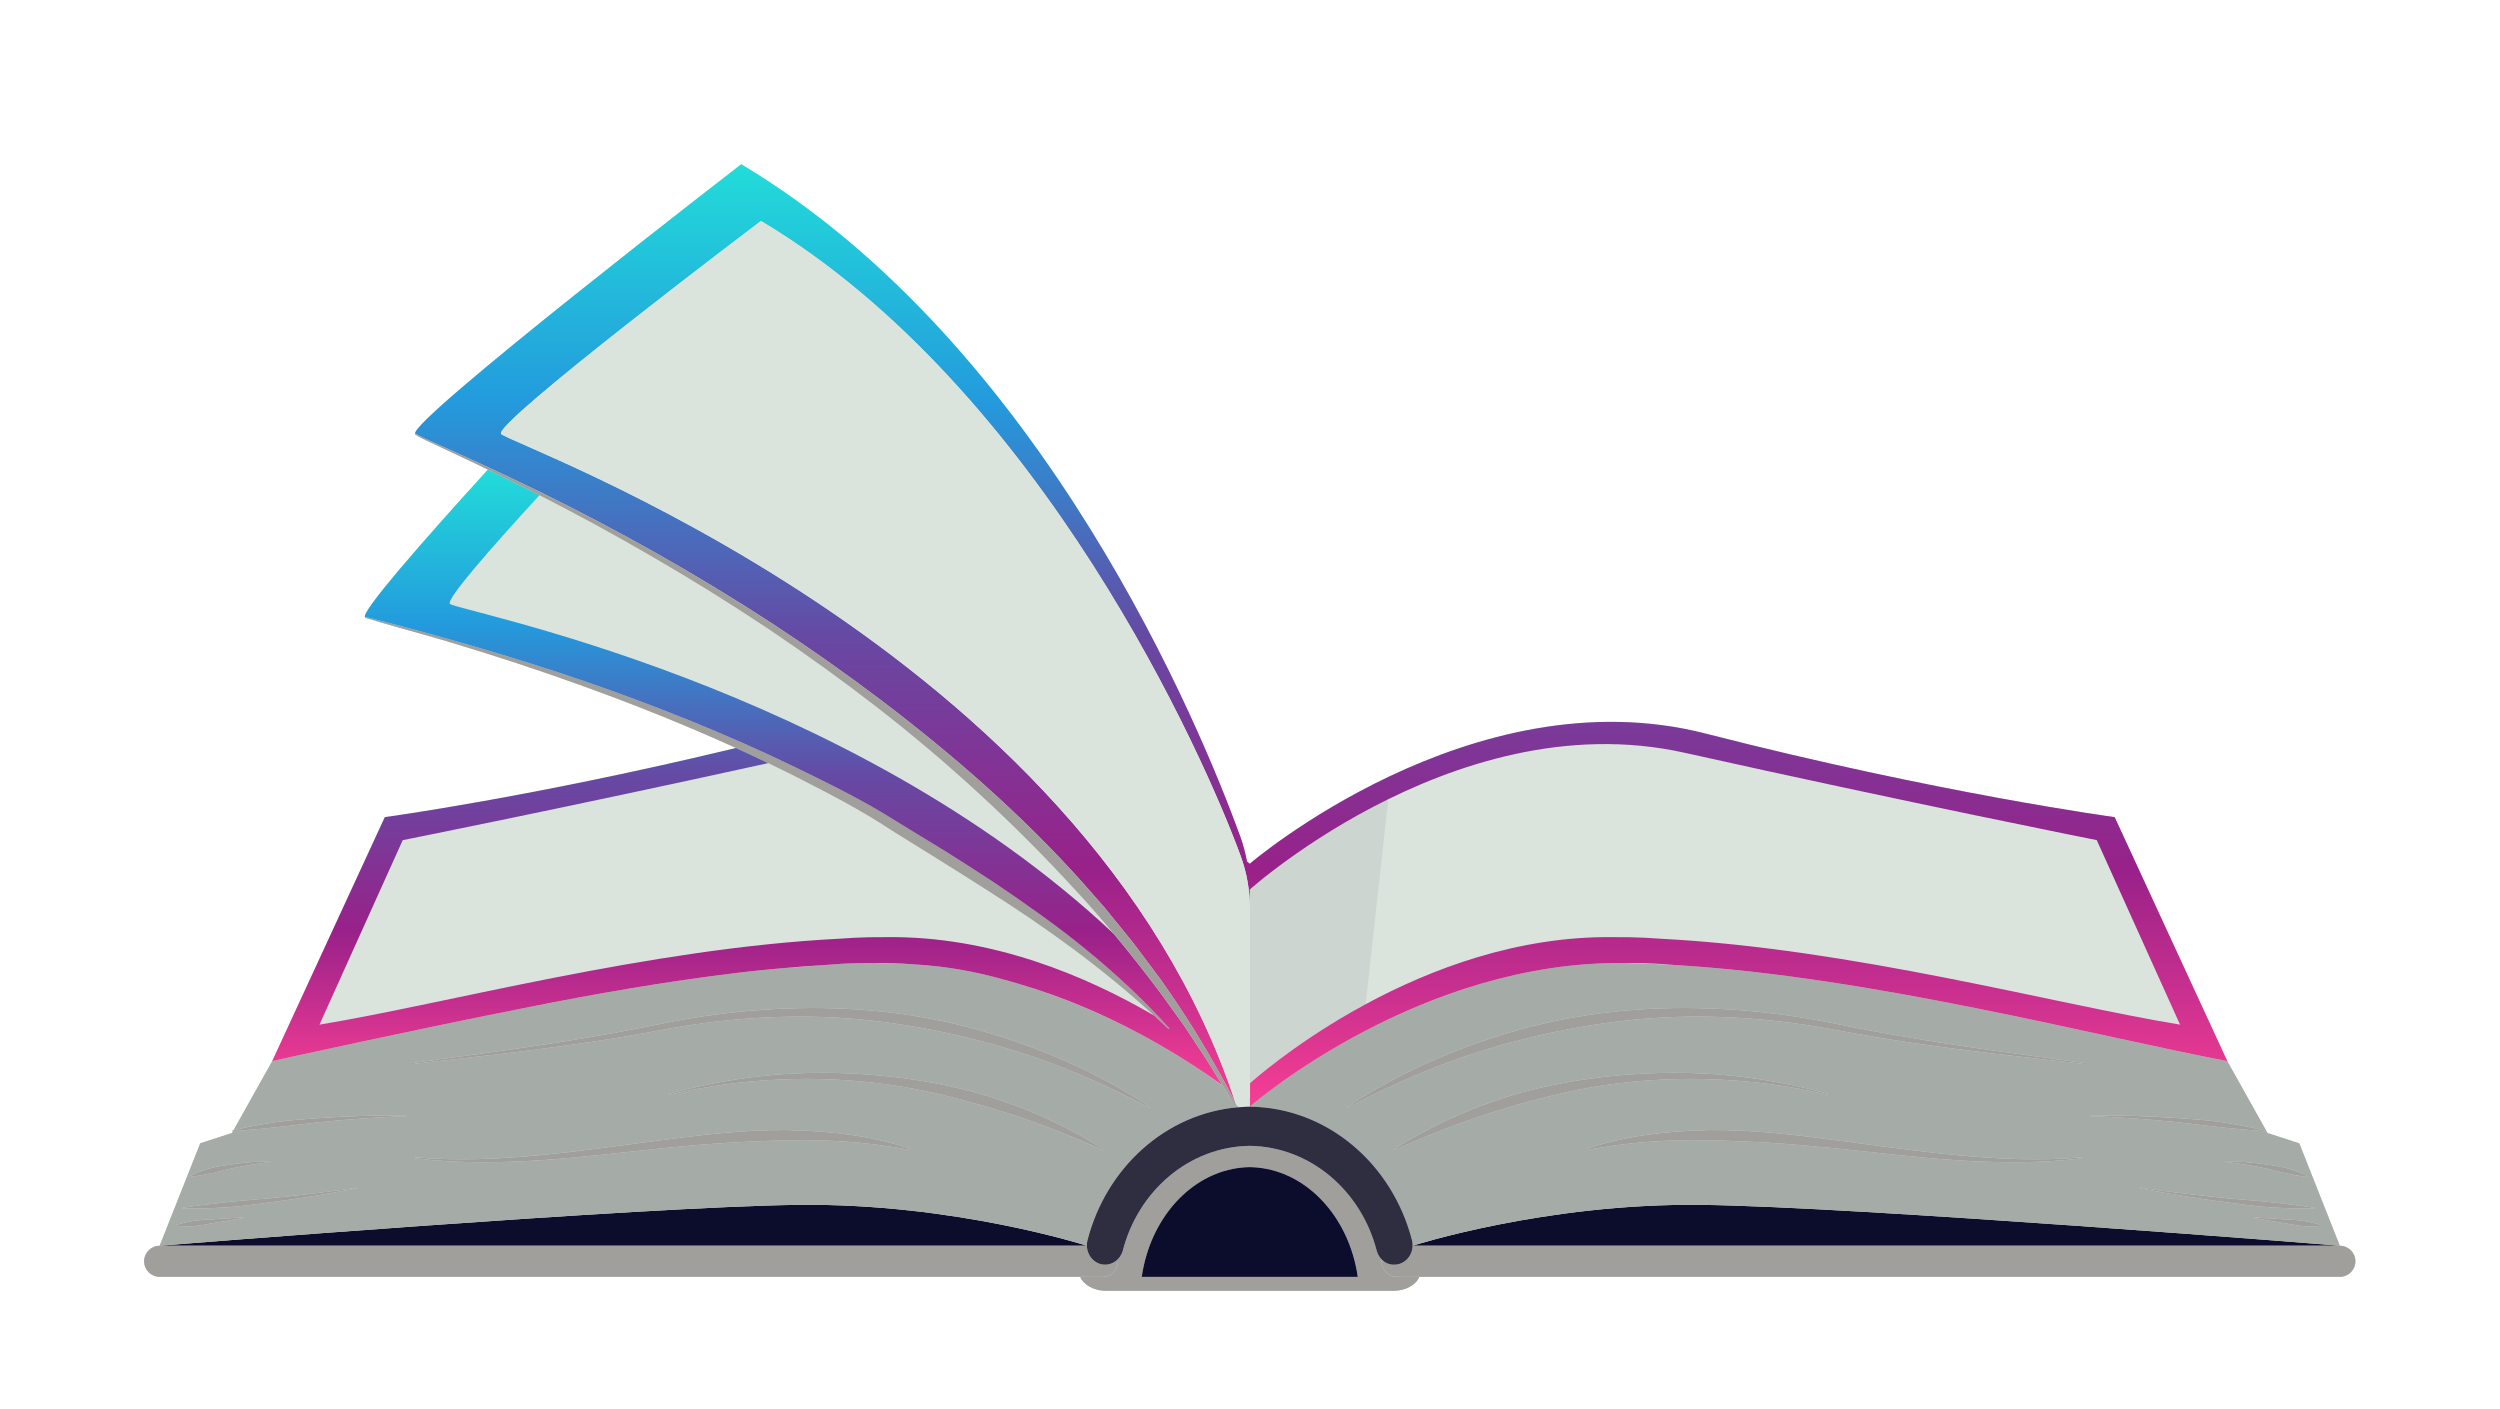 <svg width="449" height="253" viewBox="0 0 449 253" fill="none" xmlns="http://www.w3.org/2000/svg">
<g filter="url(#filter0_d_1_512)">
<g filter="url(#filter1_d_1_512)">
<path d="M104.219 175.101C101.196 175.667 98.031 176.279 94.811 176.913C97.907 176.296 101.046 175.688 104.219 175.101ZM291.962 168.972C293.066 168.959 294.147 168.966 295.193 168.993C297.078 169.04 298.898 169.149 300.698 169.311C297.748 169.138 294.83 169.017 291.962 168.972ZM107.843 174.443C107.616 174.484 107.394 174.523 107.186 174.559C107.405 174.522 107.624 174.482 107.843 174.443ZM108.603 174.309C114.23 173.313 119.926 172.395 125.612 171.61C118.932 172.542 112.595 173.609 108.603 174.309ZM140.491 169.894C143.085 169.661 145.664 169.461 148.213 169.311C143.472 169.706 143.053 169.68 140.491 169.894ZM150.794 169.121C150.866 169.115 150.937 169.109 151.009 169.106C150.934 169.112 150.868 169.115 150.794 169.121ZM153.788 168.993C153.746 168.995 153.701 168.995 153.661 168.997C153.681 168.995 153.7 168.995 153.72 168.993C153.742 168.993 153.766 168.993 153.788 168.993ZM210.163 184.757C210.523 184.973 210.886 185.188 211.234 185.4C210.871 185.178 210.519 184.971 210.163 184.757ZM182.768 172.636C191.091 175.058 198.577 178.389 204.83 181.735C204.781 181.708 204.727 181.678 204.678 181.652C195.105 176.567 186.948 173.869 182.768 172.636ZM164.054 169.189C161.315 169.021 158.88 168.993 156.95 168.972C159.35 168.937 161.719 169.015 164.054 169.189ZM219.533 190.927C219.548 190.953 219.563 190.98 219.58 191.004C216.876 189.027 214.264 187.28 211.795 185.748C214.9 187.668 217.506 189.456 219.533 190.927ZM420.244 219.734H420.241L412.956 201.332L407.254 199.485L400.022 186.573L379.795 142.754C379.795 142.754 348.324 138.516 306.315 127.744C264.309 116.973 224.456 151.127 224.456 151.127C224.456 151.127 224.288 150.982 223.966 150.719C223.678 149.172 223.272 147.646 222.732 146.159C215.786 127.093 187.585 58.043 133.122 25.495C133.122 25.495 72.973 71.901 74.575 73.932L74.502 73.989C75.386 74.616 76.299 74.962 77.21 75.421L79.949 76.706L85.422 79.281C86.157 79.629 86.885 79.99 87.618 80.344C75.681 93.468 64.682 106.04 65.574 106.862L65.551 106.951C65.757 107.008 65.963 107.067 66.168 107.123C67.882 107.723 73.143 109.069 80.909 111.371C88.891 113.78 96.817 116.365 104.65 119.204C113.961 122.564 123.159 126.244 132.162 130.34C95.488 139.2 69.117 142.754 69.117 142.754L48.89 186.573C46.568 190.718 44.246 194.864 41.924 199.009C41.838 199.032 41.751 199.049 41.666 199.072L41.68 199.164C41.735 199.16 41.79 199.154 41.845 199.15C41.782 199.262 41.719 199.374 41.657 199.485L35.958 201.332L28.671 219.734C27.127 219.734 25.875 220.985 25.875 222.528C25.875 224.073 27.127 225.322 28.671 225.322H193.993C194.593 226.777 196.458 227.844 198.692 227.844H224.456H250.221C252.455 227.844 254.32 226.777 254.92 225.322H420.244C421.785 225.322 423.038 224.073 423.038 222.528C423.038 220.985 421.785 219.734 420.244 219.734Z" fill="#DAE4DD"/>
<path d="M253.718 219.732H420.242C420.242 219.732 333.612 212.726 305.555 212.393C277.5 212.062 253.718 219.732 253.718 219.732Z" fill="#0C0C2D"/>
<path d="M253.707 219.732H253.719L253.709 219.724C253.709 219.726 253.707 219.73 253.707 219.732Z" fill="#0C0C2D"/>
<path d="M224.57 155.666C224.645 155.6 224.756 155.504 224.899 155.38C224.754 155.504 224.645 155.6 224.57 155.666Z" fill="#DAE4DD"/>
<path d="M245.272 176.352C245.265 176.356 245.258 176.358 245.253 176.363C256.918 170.056 272.561 164.083 289.758 164.31H289.76C290.831 164.299 291.872 164.307 292.886 164.329C294.707 164.367 296.47 164.459 298.213 164.595C332.481 166.345 369.023 176.333 391.532 180.025L376.576 146.887C376.576 146.887 343.121 140.236 302.484 131.184C281.377 126.482 261.148 133.296 246.578 140.933C247.474 140.463 248.392 139.995 249.335 139.534L245.272 176.352Z" fill="#DAE4DD"/>
<path d="M239.113 145.182C239.864 144.721 240.637 144.254 241.435 143.787C240.637 144.256 239.864 144.721 239.113 145.182Z" fill="#DAE4DD"/>
<path d="M307.114 177.128C312.826 177.322 318.517 177.921 324.15 178.839C326.963 179.298 329.773 179.87 332.543 180.436C335.324 180.988 338.113 181.507 340.913 181.991C352.095 183.955 363.369 185.417 374.632 186.94L374.608 187.122C363.316 185.845 352.01 184.627 340.76 182.9C337.95 182.463 335.143 181.985 332.343 181.479C329.539 180.952 326.768 180.436 323.963 180.024C318.367 179.204 312.724 178.703 307.072 178.604C295.767 178.368 284.506 179.889 273.576 182.653C262.613 185.352 252.065 189.623 242.035 194.956L241.941 194.798C251.461 188.536 262.079 183.929 273.105 180.869C284.153 177.823 295.698 176.686 307.114 177.128ZM375.377 196.353C380.641 196.287 385.914 196.441 391.173 196.814C393.802 196.991 396.436 197.164 399.046 197.548C401.653 197.954 404.255 198.391 406.81 199.07L406.794 199.162C404.158 199.004 401.548 198.701 398.932 198.464C396.32 198.201 393.72 197.824 391.108 197.549C385.882 197.015 380.633 196.646 375.377 196.443V196.353ZM410.964 205.878C412.203 206.247 413.422 206.687 414.571 207.31L414.545 207.399C413.248 207.261 411.996 207.019 410.743 206.774C409.493 206.537 408.275 206.153 407.028 205.884C404.534 205.346 402.011 204.928 399.461 204.636L399.467 204.544C402.037 204.569 404.608 204.776 407.16 205.159C408.433 205.351 409.725 205.506 410.964 205.878ZM415.732 213.02C413.085 213.119 410.448 212.988 407.812 212.839C405.176 212.666 402.561 212.297 399.948 211.945C394.715 211.26 389.505 210.413 384.33 209.407L384.346 209.316C389.563 210.06 394.794 210.692 400.032 211.211C402.653 211.463 405.278 211.627 407.894 211.921C410.509 212.237 413.124 212.5 415.737 212.927L415.732 213.02ZM416.895 216.151C415.863 216.286 414.842 216.27 413.827 216.213C412.806 216.162 411.806 215.927 410.801 215.769C408.788 215.455 406.781 215.112 404.779 214.747L404.792 214.655C406.831 214.759 408.862 214.885 410.885 215.037C411.898 215.114 412.916 215.112 413.919 215.295C414.916 215.473 415.913 215.688 416.905 216.059L416.895 216.151ZM329.397 200.732C336.806 201.686 344.178 202.777 351.592 203.468C358.993 204.188 366.46 204.506 373.893 203.853L373.911 204.036C366.492 204.937 358.972 204.866 351.518 204.386C344.057 203.878 336.637 202.965 329.226 202.197C321.817 201.437 314.397 200.944 306.998 200.805C299.592 200.619 292.191 201.153 284.861 202.564L284.811 202.386C291.915 199.939 299.503 199.106 307.001 198.961C314.529 198.857 321.995 199.772 329.397 200.732ZM328.226 192.602C321.714 191.087 315.073 190.16 308.414 189.883C301.755 189.559 295.08 189.924 288.5 190.847C285.213 191.341 281.948 191.959 278.728 192.768C275.502 193.539 272.306 194.431 269.14 195.425C262.779 197.344 256.598 199.817 250.469 202.532L250.383 202.371C253.207 200.551 256.172 198.949 259.208 197.495C262.239 196.023 265.378 194.774 268.567 193.671C270.161 193.114 271.785 192.653 273.4 192.169C275.037 191.746 276.67 191.326 278.323 190.988C281.625 190.278 284.963 189.768 288.31 189.382C295.006 188.634 301.765 188.451 308.467 188.961C315.17 189.488 321.809 190.666 328.27 192.423L328.226 192.602ZM291.959 168.971C255.348 168.414 225.537 193.82 224.504 194.712V194.757C238.412 194.938 250.08 205.054 253.604 218.784C253.685 219.102 253.71 219.416 253.706 219.724L253.715 219.732C253.715 219.732 277.497 212.062 305.551 212.393C333.609 212.726 420.239 219.732 420.239 219.732L412.953 201.33L407.252 199.484L400.022 186.571C376.753 182.181 336.121 171.391 300.697 169.309C297.745 169.136 294.827 169.016 291.959 168.971Z" fill="#A5ABA7"/>
<path d="M195.195 219.732H195.207C195.207 219.73 195.205 219.726 195.205 219.724L195.195 219.732Z" fill="#0C0C2D"/>
<path d="M143.355 212.393C115.3 212.726 28.668 219.732 28.668 219.732H195.193C195.193 219.732 171.411 212.062 143.355 212.393Z" fill="#0C0C2D"/>
<path d="M224.446 155.76C224.448 155.819 224.453 155.875 224.453 155.934V155.768C224.453 155.768 224.448 155.762 224.446 155.76Z" fill="#DAE4DD"/>
<path d="M160.134 145.135C154.441 141.354 148.403 138.281 142.314 135.18C140.875 134.458 139.428 133.751 137.977 133.054C101.256 141.136 72.335 146.887 72.335 146.887L57.379 180.025C79.888 176.333 116.429 166.345 150.698 164.595C152.441 164.459 154.202 164.367 156.025 164.329C157.039 164.307 158.08 164.299 159.15 164.31H159.15C178.186 164.058 195.321 171.401 207.261 178.386C198.082 169.965 187.994 162.658 177.484 156.012C171.758 152.314 165.928 148.761 160.134 145.135Z" fill="#DAE4DD"/>
<path d="M48.527 211.945C45.913 212.297 43.296 212.666 40.662 212.839C38.026 212.988 35.389 213.119 32.742 213.02L32.736 212.927C35.349 212.5 37.967 212.237 40.581 211.921C43.195 211.627 45.822 211.463 48.443 211.211C53.681 210.692 58.911 210.06 64.129 209.316L64.144 209.407C58.969 210.413 53.76 211.26 48.527 211.945ZM37.673 215.769C36.667 215.927 35.667 216.162 34.649 216.213C33.631 216.27 32.609 216.286 31.578 216.151L31.571 216.059C32.559 215.688 33.556 215.474 34.557 215.295C35.557 215.112 36.576 215.114 37.589 215.037C39.613 214.885 41.642 214.758 43.68 214.655L43.694 214.747C41.694 215.112 39.687 215.455 37.673 215.769ZM37.51 205.878C38.748 205.506 40.039 205.351 41.313 205.159C43.865 204.776 46.437 204.569 49.007 204.544L49.012 204.636C46.464 204.928 43.939 205.346 41.446 205.884C40.199 206.153 38.981 206.537 37.73 206.774C36.478 207.019 35.227 207.261 33.928 207.399L33.901 207.31C35.052 206.687 36.271 206.247 37.51 205.878ZM115.931 180.436C118.702 179.87 121.511 179.298 124.324 178.839C129.955 177.921 135.647 177.322 141.36 177.128C152.776 176.686 164.321 177.823 175.368 180.869C186.397 183.929 197.014 188.536 206.532 194.798L206.438 194.956C196.408 189.623 185.861 185.352 174.899 182.653C163.969 179.889 152.709 178.368 141.401 178.604C135.751 178.703 130.107 179.204 124.509 180.024C121.705 180.436 118.936 180.952 116.13 181.479C113.329 181.985 110.523 182.463 107.712 182.9C96.463 184.627 85.158 185.845 73.865 187.122L73.842 186.94C85.105 185.418 96.38 183.955 107.563 181.991C110.359 181.507 113.148 180.988 115.931 180.436ZM120.202 192.423C126.666 190.666 133.302 189.488 140.005 188.961C146.71 188.451 153.467 188.634 160.164 189.383C163.511 189.768 166.85 190.278 170.15 190.988C171.803 191.326 173.438 191.746 175.073 192.169C176.689 192.653 178.314 193.114 179.907 193.671C183.095 194.774 186.233 196.023 189.265 197.495C192.304 198.95 195.268 200.551 198.092 202.371L198.004 202.532C191.875 199.817 185.693 197.344 179.334 195.425C176.169 194.431 172.972 193.539 169.745 192.768C166.526 191.959 163.26 191.341 159.974 190.847C153.394 189.924 146.719 189.559 140.062 189.883C133.402 190.16 126.76 191.087 120.247 192.602L120.202 192.423ZM141.471 198.961C148.971 199.106 156.561 199.939 163.662 202.386L163.614 202.564C156.283 201.153 148.88 200.619 141.475 200.805C134.076 200.944 126.66 201.437 119.247 202.198C111.837 202.965 104.418 203.878 96.957 204.386C89.5 204.866 81.984 204.937 74.563 204.036L74.582 203.853C82.013 204.506 89.479 204.188 96.883 203.468C104.296 202.777 111.669 201.686 119.077 200.732C126.479 199.772 133.944 198.857 141.471 198.961ZM195.193 219.732L195.202 219.724C195.198 219.416 195.223 219.102 195.304 218.784C198.64 205.784 209.28 196.035 222.208 194.879L221.703 194.497L221.679 194.478L221.654 194.439C220.952 193.297 220.266 192.151 219.577 191.003C216.873 189.025 214.261 187.279 211.792 185.747C211.604 185.63 211.416 185.512 211.231 185.399C210.868 185.177 210.516 184.97 210.16 184.755C208.282 183.632 206.493 182.621 204.827 181.733C204.778 181.707 204.724 181.677 204.675 181.65C195.102 176.566 186.945 173.867 182.765 172.635C182.242 172.48 181.774 172.347 181.38 172.236C178.349 171.389 174.218 170.254 168.671 169.594C167.06 169.404 165.515 169.276 164.052 169.187C161.312 169.02 158.877 168.991 156.948 168.971C155.671 168.959 154.592 168.973 153.786 168.991C153.744 168.993 153.699 168.993 153.658 168.995C153.12 169.008 152.714 169.023 152.481 169.033C151.947 169.054 151.463 169.078 151.007 169.104C150.931 169.11 150.865 169.114 150.792 169.119C149.751 169.181 148.894 169.253 148.211 169.309C143.47 169.705 143.051 169.678 140.488 169.893C140.255 169.914 140.009 169.934 139.735 169.957C134.635 170.407 130.608 170.937 127.896 171.297C127.131 171.398 126.369 171.504 125.609 171.609C118.93 172.541 112.592 173.607 108.601 174.307C108.338 174.355 108.082 174.4 107.841 174.441C107.613 174.483 107.391 174.522 107.183 174.558C105.715 174.821 104.738 175.002 104.447 175.056C104.371 175.072 104.293 175.087 104.216 175.1C101.193 175.666 98.028 176.278 94.808 176.912C74.433 180.93 51.845 185.916 48.887 186.571C46.565 190.717 44.243 194.862 41.921 199.008C44.395 198.366 46.909 197.941 49.428 197.548C52.038 197.164 54.673 196.991 57.303 196.814C62.561 196.441 67.832 196.287 73.096 196.353L73.098 196.443C67.839 196.646 62.592 197.015 57.366 197.549C54.753 197.824 52.153 198.201 49.541 198.464C46.979 198.697 44.425 198.989 41.842 199.149C41.78 199.26 41.717 199.373 41.654 199.484L35.956 201.33L28.668 219.732C28.668 219.732 115.3 212.726 143.356 212.393C171.411 212.062 195.193 219.732 195.193 219.732Z" fill="#A5ABA7"/>
<path d="M200.784 222.529C200.784 222.408 200.763 222.293 200.748 222.177C200.144 222.773 199.335 223.133 198.473 223.133C196.657 223.133 195.234 221.559 195.206 219.734H195.195H28.671C27.127 219.734 25.875 220.986 25.875 222.529C25.875 224.074 27.127 225.323 28.671 225.323H193.992H197.989C199.532 225.323 200.784 224.074 200.784 222.529Z" fill="#A09F9C"/>
<path d="M420.245 219.734H420.242H253.718H253.707C253.679 221.56 252.256 223.133 250.44 223.133H250.278C249.46 223.133 248.722 222.781 248.161 222.21C248.148 222.316 248.129 222.419 248.129 222.529C248.129 224.073 249.381 225.323 250.924 225.323H254.921H420.245C421.786 225.323 423.038 224.073 423.038 222.529C423.038 220.985 421.786 219.734 420.245 219.734Z" fill="#A09F9C"/>
<path d="M241.942 194.799L242.036 194.957C252.067 189.624 262.612 185.352 273.576 182.654C284.507 179.889 295.767 178.369 307.074 178.604C312.724 178.704 318.369 179.204 323.965 180.025C326.768 180.437 329.54 180.952 332.345 181.479C335.145 181.985 337.95 182.463 340.762 182.9C352.011 184.628 363.318 185.845 374.609 187.123L374.632 186.94C363.37 185.418 352.093 183.956 340.913 181.991C338.115 181.507 335.326 180.988 332.545 180.437C329.773 179.87 326.963 179.298 324.151 178.839C318.52 177.921 312.827 177.322 307.116 177.129C295.699 176.686 284.154 177.823 273.106 180.87C262.078 183.929 251.462 188.536 241.942 194.799Z" fill="#A09F9C"/>
<path d="M288.312 189.385C284.964 189.77 281.626 190.28 278.325 190.99C276.674 191.329 275.039 191.748 273.404 192.172C271.786 192.655 270.163 193.116 268.57 193.673C265.381 194.776 262.243 196.026 259.211 197.497C256.173 198.952 253.209 200.553 250.386 202.373L250.473 202.535C256.601 199.819 262.783 197.347 269.142 195.427C272.309 194.434 275.506 193.541 278.73 192.77C281.951 191.961 285.216 191.344 288.502 190.849C295.083 189.927 301.759 189.562 308.416 189.885C315.076 190.162 321.716 191.09 328.229 192.604L328.274 192.426C321.811 190.668 315.173 189.49 308.47 188.963C301.767 188.453 295.009 188.636 288.312 189.385Z" fill="#A09F9C"/>
<path d="M284.81 202.388L284.859 202.567C292.188 201.155 299.593 200.621 306.997 200.807C314.396 200.947 321.815 201.44 329.223 202.2C336.637 202.968 344.055 203.88 351.516 204.388C358.972 204.868 366.489 204.94 373.909 204.039L373.89 203.856C366.458 204.509 358.993 204.191 351.589 203.47C344.177 202.779 336.804 201.688 329.395 200.734C321.993 199.774 314.528 198.86 307.001 198.963C299.501 199.108 291.911 199.942 284.81 202.388Z" fill="#A09F9C"/>
<path d="M398.938 198.468C401.555 198.705 404.163 199.008 406.801 199.166L406.816 199.074C404.26 198.394 401.657 197.958 399.053 197.551C396.443 197.167 393.808 196.994 391.177 196.817C385.919 196.445 380.649 196.29 375.383 196.356V196.446C380.641 196.65 385.889 197.019 391.114 197.553C393.726 197.828 396.326 198.204 398.938 198.468Z" fill="#A09F9C"/>
<path d="M399.464 204.636C402.011 204.928 404.537 205.345 407.03 205.884C408.276 206.152 409.496 206.536 410.745 206.774C411.999 207.018 413.25 207.261 414.549 207.398L414.575 207.31C413.424 206.687 412.204 206.247 410.966 205.878C409.727 205.505 408.437 205.351 407.162 205.159C404.61 204.775 402.037 204.568 399.469 204.544L399.464 204.636Z" fill="#A09F9C"/>
<path d="M400.031 211.214C394.793 210.694 389.563 210.062 384.346 209.319L384.33 209.409C389.506 210.416 394.715 211.262 399.948 211.947C402.562 212.299 405.178 212.668 407.813 212.841C410.448 212.99 413.085 213.122 415.733 213.022L415.738 212.93C413.127 212.502 410.508 212.239 407.894 211.923C405.28 211.629 402.653 211.466 400.031 211.214Z" fill="#A09F9C"/>
<path d="M410.89 215.038C408.864 214.885 406.833 214.759 404.796 214.656L404.783 214.748C406.783 215.113 408.791 215.455 410.803 215.77C411.808 215.928 412.808 216.163 413.829 216.214C414.847 216.27 415.865 216.287 416.896 216.152L416.907 216.06C415.917 215.689 414.92 215.474 413.92 215.295C412.921 215.113 411.902 215.115 410.89 215.038Z" fill="#A09F9C"/>
<path d="M73.867 187.125C85.159 185.847 96.465 184.629 107.714 182.902C110.525 182.465 113.331 181.987 116.132 181.481C118.937 180.954 121.707 180.439 124.511 180.027C130.108 179.206 135.753 178.706 141.402 178.606C152.711 178.371 163.971 179.891 174.901 182.655C185.863 185.354 196.41 189.626 206.44 194.959L206.534 194.801C197.016 188.538 186.399 183.931 175.37 180.872C164.323 177.825 152.778 176.688 141.362 177.131C135.649 177.324 129.957 177.923 124.326 178.841C121.513 179.3 118.704 179.872 115.933 180.439C113.15 180.99 110.361 181.509 107.565 181.993C96.382 183.958 85.107 185.42 73.844 186.942L73.867 187.125Z" fill="#A09F9C"/>
<path d="M159.976 190.849C163.263 191.344 166.529 191.961 169.748 192.77C172.975 193.542 176.172 194.434 179.337 195.427C185.696 197.347 191.878 199.819 198.007 202.535L198.095 202.373C195.271 200.553 192.307 198.952 189.268 197.497C186.236 196.026 183.097 194.776 179.909 193.673C178.317 193.116 176.692 192.655 175.075 192.172C173.441 191.748 171.806 191.329 170.153 190.99C166.852 190.28 163.514 189.77 160.167 189.385C153.47 188.636 146.712 188.453 140.008 188.963C133.305 189.49 126.668 190.668 120.204 192.426L120.249 192.604C126.763 191.09 133.405 190.162 140.064 189.885C146.721 189.562 153.396 189.927 159.976 190.849Z" fill="#A09F9C"/>
<path d="M96.886 203.47C89.482 204.191 82.016 204.509 74.585 203.856L74.566 204.038C81.987 204.94 89.503 204.868 96.96 204.388C104.421 203.88 111.84 202.968 119.25 202.2C126.662 201.44 134.079 200.947 141.478 200.807C148.883 200.621 156.286 201.156 163.617 202.567L163.664 202.388C156.564 199.942 148.974 199.108 141.474 198.963C133.947 198.86 126.482 199.774 119.08 200.734C111.672 201.688 104.299 202.78 96.886 203.47Z" fill="#A09F9C"/>
<path d="M57.368 197.551C62.594 197.017 67.841 196.648 73.1 196.445L73.099 196.355C67.834 196.289 62.563 196.443 57.305 196.816C54.675 196.992 52.04 197.166 49.43 197.549C46.912 197.943 44.397 198.368 41.923 199.01C41.838 199.032 41.751 199.049 41.666 199.072L41.68 199.164C41.735 199.16 41.79 199.155 41.845 199.151C44.427 198.991 46.981 198.699 49.543 198.466C52.156 198.202 54.755 197.826 57.368 197.551Z" fill="#A09F9C"/>
<path d="M37.733 206.777C38.984 206.54 40.202 206.156 41.449 205.887C43.941 205.349 46.467 204.931 49.015 204.639L49.01 204.547C46.44 204.572 43.868 204.779 41.316 205.162C40.042 205.354 38.751 205.509 37.513 205.881C36.274 206.25 35.055 206.691 33.904 207.313L33.931 207.402C35.23 207.264 36.481 207.022 37.733 206.777Z" fill="#A09F9C"/>
<path d="M48.448 211.212C45.827 211.464 43.2 211.627 40.585 211.921C37.972 212.237 35.353 212.501 32.741 212.928L32.747 213.02C35.394 213.12 38.031 212.988 40.666 212.839C43.301 212.666 45.917 212.297 48.532 211.945C53.765 211.26 58.974 210.414 64.149 209.407L64.133 209.317C58.916 210.06 53.686 210.692 48.448 211.212Z" fill="#A09F9C"/>
<path d="M37.591 215.039C36.579 215.117 35.56 215.115 34.56 215.297C33.559 215.476 32.562 215.691 31.574 216.061L31.581 216.154C32.612 216.289 33.634 216.272 34.651 216.216C35.67 216.165 36.67 215.93 37.676 215.771C39.689 215.457 41.697 215.115 43.697 214.75L43.683 214.657C41.645 214.761 39.615 214.887 37.591 215.039Z" fill="#A09F9C"/>
<path d="M142.316 135.18C148.405 138.281 154.443 141.354 160.136 145.135C165.93 148.761 171.76 152.314 177.486 156.012C187.996 162.658 198.084 169.965 207.263 178.386C208.148 179.196 209.032 180.003 209.898 180.835L209.958 180.774L210.032 180.707C205.468 175.601 200.416 170.933 195.109 166.588C189.804 162.229 184.172 158.3 178.494 154.467C175.634 152.581 172.743 150.747 169.847 148.923L161.093 143.578C155.323 139.887 149.105 136.848 142.966 133.855C130.633 127.88 117.89 122.804 104.959 118.333C92.009 113.902 78.844 110.159 65.6 106.773L65.577 106.861L65.553 106.952C65.759 107.008 65.965 107.067 66.171 107.123C71.1 108.484 76.016 109.894 80.911 111.371C88.893 113.779 96.819 116.364 104.652 119.204C113.963 122.564 123.161 126.244 132.165 130.34C134.112 131.226 136.051 132.128 137.979 133.054C139.43 133.752 140.877 134.459 142.316 135.18Z" fill="#A09F9C"/>
<path d="M224.453 193.186C224.47 193.212 224.487 193.239 224.504 193.263V190.548C224.485 190.565 224.453 190.593 224.453 190.593V193.186Z" fill="#DAE4DD"/>
<path d="M157.584 123.088C151.224 118.158 144.691 113.447 138.005 108.958C131.307 104.487 124.46 100.238 117.496 96.187C110.738 92.242 103.861 88.501 96.891 84.935C87.908 94.717 80.024 103.736 80.811 104.459C82.226 105.763 152.184 118.738 200.059 163.745C197.782 161.014 195.449 158.331 193.019 155.73C182.154 143.899 170.287 132.972 157.584 123.088Z" fill="#DAE4DD"/>
<path d="M224.453 190.593C224.453 190.593 224.485 190.564 224.504 190.548C224.98 190.119 231.899 183.931 242.917 177.659C242.923 177.655 242.929 177.652 242.934 177.65C243.687 177.221 244.46 176.792 245.253 176.365C245.258 176.359 245.264 176.357 245.271 176.353L249.334 139.535C248.393 139.996 247.475 140.464 246.577 140.934C246.574 140.936 246.57 140.938 246.566 140.94C245.672 141.408 244.801 141.879 243.95 142.352C243.945 142.356 243.937 142.359 243.93 142.364C243.083 142.834 242.261 143.305 241.459 143.774C241.449 143.779 241.442 143.784 241.433 143.789C240.635 144.256 239.861 144.722 239.11 145.183C239.099 145.191 239.09 145.196 239.078 145.202C238.329 145.665 237.603 146.12 236.905 146.572C236.897 146.576 236.89 146.581 236.88 146.585C236.18 147.037 235.507 147.481 234.858 147.916C234.85 147.919 234.842 147.925 234.835 147.931C234.188 148.363 233.569 148.789 232.976 149.203C232.968 149.207 232.959 149.212 232.951 149.218C232.359 149.632 231.792 150.034 231.256 150.422C231.252 150.424 231.248 150.428 231.245 150.43C230.706 150.817 230.198 151.192 229.72 151.549C229.715 151.553 229.711 151.557 229.705 151.561C229.227 151.918 228.777 152.259 228.36 152.581C228.358 152.582 228.358 152.584 228.356 152.584C227.936 152.908 227.551 153.211 227.197 153.491C227.195 153.493 227.193 153.495 227.191 153.495C226.837 153.777 226.516 154.035 226.228 154.27C226.226 154.272 226.224 154.274 226.224 154.274C225.652 154.741 225.213 155.112 224.916 155.366C224.91 155.371 224.905 155.375 224.899 155.381C224.756 155.505 224.645 155.601 224.57 155.667C224.57 155.669 224.568 155.669 224.566 155.67C224.493 155.734 224.453 155.77 224.453 155.77V155.936V158.885V190.593Z" fill="#CCD5CF"/>
<path d="M379.798 142.754C379.798 142.754 348.324 138.515 306.317 127.744C264.309 116.973 224.456 151.127 224.456 151.127C224.456 151.127 224.289 150.982 223.967 150.718C223.679 149.172 223.273 147.645 222.733 146.159C215.787 127.093 187.586 58.042 133.123 25.496C133.123 25.496 72.974 71.9 74.575 73.932L74.647 73.874C75.428 74.393 76.412 74.786 77.307 75.213L80.064 76.456L85.578 78.949C89.248 80.623 92.889 82.362 96.52 84.125C103.764 87.681 110.917 91.433 117.951 95.398C124.979 99.374 131.89 103.561 138.66 107.97C145.418 112.398 152.029 117.053 158.474 121.933C171.331 131.719 183.587 142.41 194.402 154.48L198.41 159.042L202.236 163.759C203.534 165.312 204.739 166.939 205.943 168.567C207.134 170.204 208.406 171.78 209.528 173.465C214.114 180.037 218.205 186.937 221.876 194.036C194.829 111.991 91.489 75.805 90.002 73.932C88.512 72.055 136.674 35.684 136.674 35.684C187.112 65.825 216.427 132.174 222.859 149.83C223.918 152.734 224.456 155.794 224.456 158.883V155.935C224.456 155.877 224.451 155.82 224.449 155.762C224.451 155.763 224.456 155.769 224.456 155.769C224.456 155.769 224.496 155.733 224.569 155.669C224.571 155.667 224.573 155.667 224.573 155.666C224.648 155.6 224.757 155.504 224.902 155.38C224.908 155.374 224.914 155.37 224.919 155.365C225.216 155.111 225.655 154.74 226.227 154.273C226.227 154.273 226.229 154.271 226.231 154.269C226.519 154.034 226.841 153.776 227.194 153.494C227.196 153.494 227.198 153.492 227.2 153.49C227.554 153.21 227.939 152.907 228.359 152.583C228.361 152.583 228.361 152.581 228.363 152.58C228.781 152.258 229.23 151.917 229.708 151.56C229.714 151.556 229.718 151.552 229.723 151.548C230.201 151.191 230.71 150.816 231.248 150.429C231.251 150.427 231.255 150.423 231.259 150.421C231.795 150.033 232.362 149.631 232.954 149.217C232.962 149.211 232.971 149.205 232.979 149.202C233.572 148.788 234.191 148.362 234.838 147.93C234.846 147.924 234.853 147.918 234.861 147.914C235.51 147.48 236.184 147.036 236.884 146.584C236.893 146.58 236.901 146.575 236.908 146.571C237.606 146.119 238.333 145.664 239.082 145.201C239.093 145.195 239.102 145.19 239.114 145.182C239.864 144.721 240.638 144.256 241.436 143.788C241.445 143.782 241.453 143.778 241.462 143.773C242.263 143.304 243.085 142.833 243.932 142.362C243.94 142.358 243.947 142.354 243.952 142.351C244.805 141.878 245.675 141.407 246.57 140.939C246.572 140.937 246.577 140.935 246.58 140.933C261.151 133.297 281.38 126.482 302.486 131.183C343.125 140.236 376.579 146.887 376.579 146.887L391.535 180.026C369.025 176.333 332.485 166.345 298.214 164.595C296.472 164.459 294.712 164.367 292.887 164.329C291.877 164.307 290.834 164.299 289.763 164.311C272.565 164.083 256.921 170.056 245.256 176.364C244.464 176.791 243.689 177.22 242.937 177.649C242.932 177.651 242.927 177.654 242.92 177.658C231.902 183.93 224.983 190.118 224.507 190.547V193.262C224.49 193.238 224.473 193.211 224.456 193.185V194.754C224.473 194.756 224.49 194.758 224.507 194.758V194.713C225.54 193.821 255.352 168.415 291.964 168.972C293.067 168.959 294.148 168.966 295.193 168.992C297.079 169.04 298.899 169.149 300.699 169.311C336.123 171.392 376.757 182.182 400.024 186.572L379.798 142.754Z" fill="url(#paint0_linear_1_512)"/>
<path d="M215.285 184.18C214.16 182.511 213.115 180.793 211.926 179.171L208.388 174.286C205.701 170.703 202.927 167.184 200.06 163.746C152.184 118.739 82.226 105.764 80.811 104.46C80.025 103.737 87.909 94.718 96.892 84.936C96.685 84.831 96.48 84.722 96.273 84.616C93.4 83.167 90.514 81.743 87.616 80.345C75.68 93.468 64.68 106.042 65.573 106.863L65.596 106.774C78.84 110.161 92.005 113.903 104.955 118.335C117.886 122.805 130.629 127.882 142.962 133.857C149.101 136.85 155.319 139.888 161.088 143.58L169.843 148.925C172.739 150.748 175.63 152.583 178.49 154.468C184.168 158.302 189.8 162.231 195.105 166.589C200.412 170.934 205.464 175.603 210.027 180.708L209.954 180.776L209.894 180.836C209.028 180.004 208.144 179.197 207.259 178.388C195.319 171.403 178.184 164.06 159.148 164.312H159.148C158.078 164.301 157.037 164.308 156.023 164.331C154.2 164.369 152.439 164.461 150.696 164.596C116.427 166.346 79.886 176.335 57.377 180.027L72.332 146.889C72.332 146.889 101.254 141.138 137.975 133.055C136.047 132.129 134.108 131.227 132.16 130.341C95.487 139.201 69.115 142.755 69.115 142.755L48.888 186.574C51.846 185.919 74.434 180.932 94.809 176.914C97.905 176.297 101.044 175.689 104.217 175.102C104.293 175.089 104.372 175.074 104.448 175.059C104.738 175.004 105.716 174.824 107.184 174.56C107.403 174.523 107.622 174.483 107.842 174.444C108.083 174.402 108.339 174.357 108.602 174.31C114.228 173.315 119.924 172.396 125.61 171.612C126.369 171.506 127.132 171.401 127.897 171.299C130.608 170.94 134.636 170.409 139.736 169.959C140.01 169.937 140.255 169.916 140.489 169.895C143.084 169.662 145.662 169.463 148.211 169.312C148.895 169.256 149.751 169.184 150.792 169.122C150.864 169.116 150.935 169.111 151.007 169.107C151.464 169.081 151.947 169.056 152.482 169.035C152.714 169.026 153.121 169.011 153.659 168.998C153.679 168.996 153.698 168.996 153.718 168.994C153.74 168.994 153.764 168.994 153.786 168.994C154.593 168.975 155.671 168.962 156.948 168.973C159.348 168.938 161.717 169.017 164.052 169.19C165.515 169.278 167.061 169.406 168.672 169.596C174.218 170.257 178.35 171.391 181.381 172.238C181.774 172.349 182.243 172.483 182.766 172.637C191.089 175.059 198.575 178.39 204.828 181.736C206.493 182.624 208.283 183.634 210.161 184.758C210.52 184.974 210.884 185.189 211.232 185.401C211.416 185.514 211.604 185.633 211.793 185.749C214.898 187.669 217.504 189.457 219.531 190.928C219.324 190.586 219.117 190.241 218.911 189.899C217.743 187.966 216.561 186.045 215.285 184.18Z" fill="url(#paint1_linear_1_512)"/>
<path d="M66.166 107.122C67.766 107.683 72.467 108.895 79.412 110.929C75.011 109.614 70.595 108.343 66.166 107.122Z" fill="url(#paint2_linear_1_512)"/>
<path d="M79.415 110.93C79.912 111.079 80.411 111.221 80.908 111.371C80.399 111.22 79.902 111.073 79.415 110.93Z" fill="url(#paint3_linear_1_512)"/>
<path d="M96.895 84.935C103.864 88.501 110.741 92.242 117.499 96.186C124.463 100.237 131.311 104.487 138.008 108.958C144.694 113.446 151.227 118.157 157.588 123.087C170.29 132.971 182.158 143.899 193.023 155.73C195.452 158.33 197.786 161.014 200.063 163.744C202.931 167.182 205.704 170.701 208.392 174.284L211.929 179.169C213.119 180.791 214.163 182.509 215.288 184.178C216.564 186.043 217.746 187.965 218.915 189.897C219.12 190.24 219.327 190.584 219.534 190.927C219.549 190.953 219.564 190.979 219.581 191.004C220.269 192.152 220.956 193.298 221.658 194.44L221.683 194.479L221.707 194.498L222.211 194.88C222.315 194.871 222.422 194.871 222.526 194.863L222.021 194.459C221.974 194.316 221.923 194.178 221.876 194.035C218.205 186.937 214.114 180.037 209.528 173.465C208.407 171.779 207.135 170.204 205.943 168.567C204.739 166.939 203.535 165.312 202.236 163.759L198.411 159.042L194.402 154.48C183.588 142.409 171.332 131.719 158.474 121.933C152.03 117.053 145.419 112.398 138.661 107.97C131.891 103.561 124.979 99.374 117.952 95.397C110.917 91.433 103.765 87.682 96.52 84.126C92.89 82.362 89.249 80.624 85.578 78.949L80.065 76.455L77.308 75.213C76.413 74.786 75.428 74.393 74.648 73.874L74.576 73.932L74.504 73.988C75.388 74.615 76.301 74.961 77.211 75.42L79.951 76.706L85.424 79.28C86.158 79.628 86.887 79.989 87.619 80.343C90.517 81.741 93.403 83.166 96.276 84.615C96.483 84.72 96.688 84.829 96.895 84.935Z" fill="#A09F9C"/>
<path d="M224.454 194.755V158.884C224.454 155.794 223.916 152.734 222.856 149.831C216.424 132.175 187.11 65.826 136.672 35.685C136.672 35.685 88.51 72.056 89.999 73.932C91.487 75.807 194.827 111.991 221.874 194.036C221.921 194.179 221.972 194.316 222.019 194.459L222.523 194.864C223.163 194.813 223.805 194.762 224.454 194.755Z" fill="#DAE4DD"/>
<path d="M224.458 225.322H205.061C205.262 223.926 205.565 222.571 205.962 221.269C208.71 212.235 215.938 205.75 224.458 205.614C232.981 205.75 240.209 212.235 242.956 221.269C243.353 222.571 243.656 223.926 243.858 225.322H224.458ZM250.926 225.322C249.383 225.322 248.131 224.073 248.131 222.528C248.131 222.419 248.15 222.315 248.163 222.21C247.898 221.943 247.676 221.625 247.505 221.269C247.405 221.058 247.316 220.838 247.256 220.605C244.479 209.864 235.346 201.951 224.458 201.793C213.572 201.951 204.44 209.864 201.662 220.605C201.6 220.84 201.51 221.058 201.406 221.269C201.237 221.612 201.015 221.916 200.751 222.176C200.767 222.293 200.787 222.408 200.787 222.528C200.787 224.073 199.536 225.322 197.993 225.322H193.996C194.596 226.777 196.461 227.844 198.695 227.844H224.458H250.224C252.457 227.844 254.322 226.777 254.923 225.322H250.926Z" fill="#A09F9C"/>
<path d="M224.455 205.615C215.934 205.75 208.706 212.235 205.959 221.27C205.562 222.572 205.259 223.927 205.057 225.323H224.455H243.854C243.653 223.927 243.35 222.572 242.953 221.27C240.205 212.235 232.977 205.75 224.455 205.615Z" fill="#0C0C2D"/>
<path d="M253.604 218.785C250.08 205.055 238.413 194.939 224.504 194.758C224.487 194.758 224.47 194.756 224.454 194.754C223.804 194.762 223.163 194.813 222.523 194.864C222.419 194.871 222.312 194.871 222.209 194.88C209.281 196.036 198.641 205.785 195.305 218.785C195.224 219.103 195.199 219.417 195.203 219.726C195.203 219.728 195.205 219.731 195.205 219.733C195.233 221.559 196.656 223.132 198.472 223.132C199.334 223.132 200.143 222.772 200.747 222.176C201.01 221.916 201.232 221.611 201.402 221.269C201.505 221.058 201.595 220.84 201.658 220.605C204.435 209.863 213.567 201.95 224.454 201.792C235.342 201.95 244.474 209.863 247.251 220.605C247.312 220.838 247.4 221.058 247.5 221.269C247.671 221.624 247.893 221.942 248.158 222.21C248.719 222.78 249.457 223.132 250.275 223.132H250.437C252.253 223.132 253.676 221.559 253.704 219.733C253.704 219.731 253.706 219.728 253.706 219.726C253.71 219.417 253.685 219.103 253.604 218.785Z" fill="#2F2E41"/>
</g>
</g>
<defs>
<filter id="filter0_d_1_512" x="-17" y="-22" width="470" height="288" filterUnits="userSpaceOnUse" color-interpolation-filters="sRGB">
<feFlood flood-opacity="0" result="BackgroundImageFix"/>
<feColorMatrix in="SourceAlpha" type="matrix" values="0 0 0 0 0 0 0 0 0 0 0 0 0 0 0 0 0 0 127 0" result="hardAlpha"/>
<feOffset/>
<feGaussianBlur stdDeviation="12.5"/>
<feComposite in2="hardAlpha" operator="out"/>
<feColorMatrix type="matrix" values="0 0 0 0 0 0 0 0 0 0 0 0 0 0 0 0 0 0 0.25 0"/>
<feBlend mode="normal" in2="BackgroundImageFix" result="effect1_dropShadow_1_512"/>
<feBlend mode="normal" in="SourceGraphic" in2="effect1_dropShadow_1_512" result="shape"/>
</filter>
<filter id="filter1_d_1_512" x="21.875" y="25.495" width="405.163" height="210.349" filterUnits="userSpaceOnUse" color-interpolation-filters="sRGB">
<feFlood flood-opacity="0" result="BackgroundImageFix"/>
<feColorMatrix in="SourceAlpha" type="matrix" values="0 0 0 0 0 0 0 0 0 0 0 0 0 0 0 0 0 0 127 0" result="hardAlpha"/>
<feOffset dy="4"/>
<feGaussianBlur stdDeviation="2"/>
<feComposite in2="hardAlpha" operator="out"/>
<feColorMatrix type="matrix" values="0 0 0 0 0 0 0 0 0 0 0 0 0 0 0 0 0 0 0.25 0"/>
<feBlend mode="normal" in2="BackgroundImageFix" result="effect1_dropShadow_1_512"/>
<feBlend mode="normal" in="SourceGraphic" in2="effect1_dropShadow_1_512" result="shape"/>
</filter>
<linearGradient id="paint0_linear_1_512" x1="237.284" y1="194.758" x2="237.284" y2="25.496" gradientUnits="userSpaceOnUse">
<stop stop-color="#F73E94"/>
<stop offset="0.25" stop-color="#992189"/>
<stop offset="0.5" stop-color="#6649A3"/>
<stop offset="0.75" stop-color="#239BDD"/>
<stop offset="1" stop-color="#22DCD9"/>
</linearGradient>
<linearGradient id="paint1_linear_1_512" x1="134.209" y1="190.928" x2="134.209" y2="80.345" gradientUnits="userSpaceOnUse">
<stop stop-color="#F73E94"/>
<stop offset="0.25" stop-color="#992189"/>
<stop offset="0.5" stop-color="#6649A3"/>
<stop offset="0.75" stop-color="#239BDD"/>
<stop offset="1" stop-color="#22DCD9"/>
</linearGradient>
<linearGradient id="paint2_linear_1_512" x1="72.789" y1="110.929" x2="72.789" y2="107.122" gradientUnits="userSpaceOnUse">
<stop stop-color="#F73E94"/>
<stop offset="0.25" stop-color="#992189"/>
<stop offset="0.5" stop-color="#6649A3"/>
<stop offset="0.75" stop-color="#239BDD"/>
<stop offset="1" stop-color="#22DCD9"/>
</linearGradient>
<linearGradient id="paint3_linear_1_512" x1="80.162" y1="111.371" x2="80.162" y2="110.93" gradientUnits="userSpaceOnUse">
<stop stop-color="#F73E94"/>
<stop offset="0.25" stop-color="#992189"/>
<stop offset="0.5" stop-color="#6649A3"/>
<stop offset="0.75" stop-color="#239BDD"/>
<stop offset="1" stop-color="#22DCD9"/>
</linearGradient>
</defs>
</svg>
